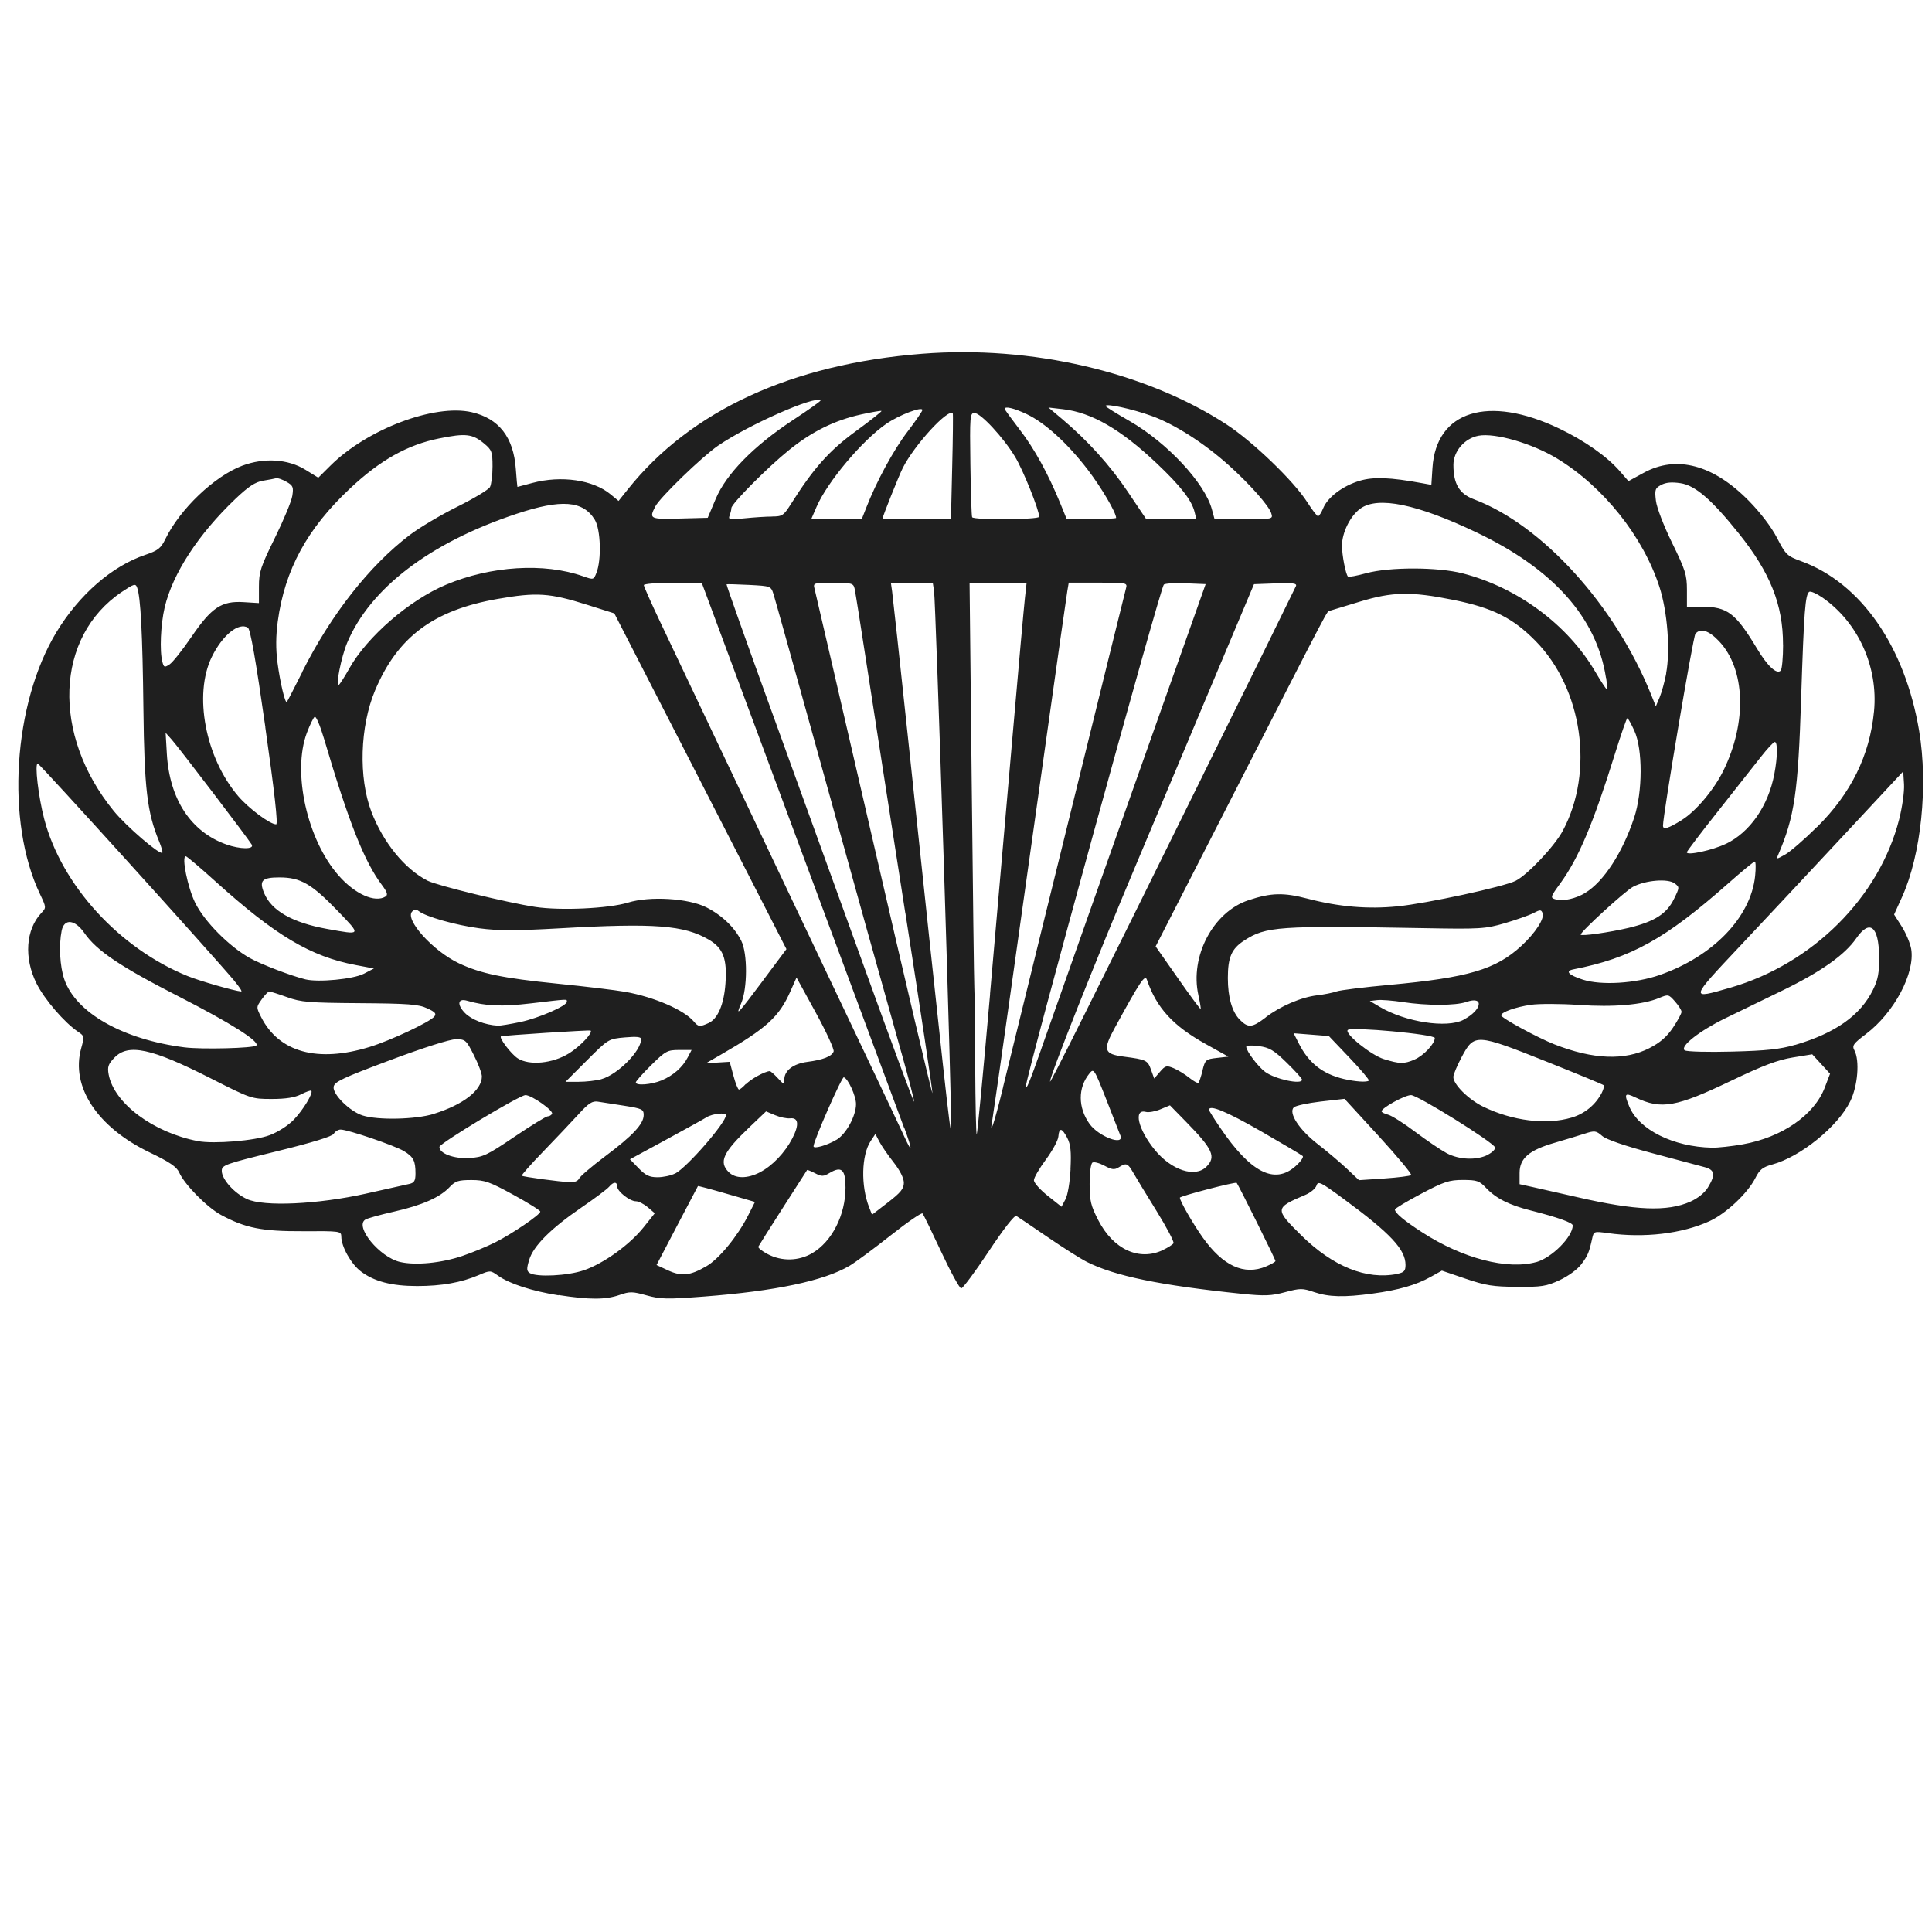 <?xml version="1.0" encoding="UTF-8" standalone="no"?>
<!-- Created with Inkscape (http://www.inkscape.org/) -->

<svg
   xmlns:dc="http://purl.org/dc/elements/1.1/"
   xmlns:cc="http://creativecommons.org/ns#"
   xmlns:rdf="http://www.w3.org/1999/02/22-rdf-syntax-ns#"
   xmlns:svg="http://www.w3.org/2000/svg"
   xmlns="http://www.w3.org/2000/svg"
   xmlns:xlink="http://www.w3.org/1999/xlink"
   xmlns:sodipodi="http://sodipodi.sourceforge.net/DTD/sodipodi-0.dtd"
   xmlns:inkscape="http://www.inkscape.org/namespaces/inkscape"
   width="100"
   height="100"
   viewBox="0 0 26.458 26.458"
   version="1.1"
   id="svg5379"
   inkscape:version="0.92.0 r15299"
   sodipodi:docname="airborne_icon.svg">
  <defs
     id="defs5373">
    <linearGradient
       inkscape:collect="always"
       xlink:href="#linearGradient4595"
       id="linearGradient4597-7"
       x1="887.802"
       y1="-220.302"
       x2="887.802"
       y2="-276.953"
       gradientUnits="userSpaceOnUse"
       gradientTransform="matrix(0.054,0,0,0.056,-36.596,286.198)" />
    <linearGradient
       inkscape:collect="always"
       id="linearGradient4595">
      <stop
         style="stop-color:#ffcc00;stop-opacity:1;"
         offset="0"
         id="stop4591" />
      <stop
         style="stop-color:#ffcc00;stop-opacity:0;"
         offset="1"
         id="stop4593" />
    </linearGradient>
  </defs>
  <sodipodi:namedview
     id="base"
     pagecolor="#ffffff"
     bordercolor="#666666"
     borderopacity="1.0"
     inkscape:pageopacity="0.0"
     inkscape:pageshadow="2"
     inkscape:zoom="7.9195959"
     inkscape:cx="69.140174"
     inkscape:cy="36.872292"
     inkscape:document-units="px"
     inkscape:current-layer="layer1"
     showgrid="false"
     units="px"
     width="100px"
     inkscape:pagecheckerboard="true"
     inkscape:window-width="2560"
     inkscape:window-height="1377"
     inkscape:window-x="-8"
     inkscape:window-y="-8"
     inkscape:window-maximized="1" />
  <g
     inkscape:label="Layer 1"
     inkscape:groupmode="layer"
     id="layer1"
     transform="translate(0,-270.542)">
    <path
       style="fill:#1f1f1f;stroke-width:0.036"
       d="m 7.65,288.281 c -0.357,-0.056 -0.674,-0.158 -0.829,-0.269 -0.105,-0.075 -0.108,-0.075 -0.265,-0.008 -0.239,0.102 -0.508,0.15 -0.843,0.15 -0.35,0 -0.591,-0.063 -0.773,-0.202 -0.132,-0.101 -0.265,-0.337 -0.266,-0.475 -7.727e-4,-0.075 -0.015,-0.077 -0.519,-0.074 -0.565,0.003 -0.794,-0.042 -1.13,-0.224 -0.19,-0.103 -0.499,-0.416 -0.571,-0.58 -0.034,-0.077 -0.13,-0.143 -0.401,-0.273 -0.722,-0.346 -1.088,-0.903 -0.941,-1.429 0.044,-0.159 0.043,-0.168 -0.041,-0.224 -0.188,-0.126 -0.461,-0.443 -0.571,-0.663 -0.174,-0.349 -0.148,-0.737 0.066,-0.965 0.069,-0.073 0.068,-0.076 -0.018,-0.258 -0.472,-0.986 -0.37,-2.608 0.226,-3.59 0.31,-0.511 0.76,-0.903 1.214,-1.056 0.176,-0.06 0.215,-0.09 0.277,-0.218 0.201,-0.412 0.671,-0.859 1.052,-1.003 0.301,-0.113 0.628,-0.092 0.867,0.056 l 0.175,0.108 0.166,-0.165 c 0.503,-0.5 1.426,-0.849 1.935,-0.732 0.373,0.086 0.573,0.343 0.604,0.778 0.01,0.135 0.02,0.245 0.022,0.245 0.002,-2.4e-4 0.094,-0.025 0.204,-0.054 0.396,-0.106 0.832,-0.043 1.072,0.156 l 0.109,0.09 0.127,-0.159 c 0.86,-1.078 2.245,-1.716 4.029,-1.856 1.495,-0.118 3.064,0.247 4.172,0.969 0.355,0.231 0.923,0.778 1.104,1.064 0.067,0.105 0.133,0.191 0.147,0.191 0.014,0 0.046,-0.049 0.071,-0.11 0.062,-0.151 0.271,-0.307 0.5,-0.375 0.188,-0.056 0.418,-0.047 0.849,0.032 l 0.132,0.024 0.015,-0.232 c 0.05,-0.782 0.765,-1.004 1.738,-0.538 0.348,0.167 0.652,0.381 0.828,0.583 l 0.118,0.136 0.209,-0.114 c 0.449,-0.246 0.955,-0.111 1.442,0.386 0.157,0.16 0.308,0.358 0.384,0.506 0.119,0.23 0.138,0.248 0.33,0.318 0.819,0.299 1.422,1.167 1.616,2.324 0.125,0.75 0.028,1.697 -0.235,2.277 l -0.108,0.238 0.105,0.165 c 0.058,0.091 0.115,0.229 0.129,0.306 0.056,0.33 -0.234,0.875 -0.62,1.166 -0.173,0.131 -0.192,0.158 -0.158,0.222 0.075,0.14 0.047,0.487 -0.056,0.698 -0.169,0.346 -0.683,0.763 -1.07,0.867 -0.129,0.035 -0.172,0.069 -0.23,0.185 -0.106,0.209 -0.402,0.487 -0.627,0.59 -0.378,0.173 -0.898,0.234 -1.394,0.164 -0.186,-0.026 -0.192,-0.024 -0.212,0.066 -0.044,0.201 -0.062,0.243 -0.151,0.361 -0.052,0.07 -0.18,0.163 -0.296,0.217 -0.18,0.084 -0.247,0.095 -0.585,0.092 -0.325,-0.002 -0.429,-0.018 -0.705,-0.112 l -0.323,-0.11 -0.154,0.086 c -0.199,0.111 -0.438,0.18 -0.793,0.228 -0.395,0.054 -0.601,0.048 -0.803,-0.02 -0.16,-0.055 -0.19,-0.054 -0.397,10e-4 -0.189,0.051 -0.28,0.054 -0.587,0.023 -1.125,-0.116 -1.747,-0.244 -2.131,-0.439 -0.088,-0.045 -0.331,-0.199 -0.541,-0.343 -0.21,-0.144 -0.4,-0.272 -0.422,-0.285 -0.024,-0.014 -0.176,0.18 -0.378,0.485 -0.185,0.279 -0.355,0.508 -0.377,0.507 -0.022,-4.3e-4 -0.145,-0.225 -0.273,-0.5 -0.128,-0.274 -0.243,-0.511 -0.256,-0.526 -0.013,-0.015 -0.211,0.122 -0.44,0.303 -0.229,0.181 -0.482,0.368 -0.562,0.415 -0.35,0.205 -1.014,0.345 -1.99,0.42 -0.51,0.039 -0.596,0.037 -0.787,-0.016 -0.195,-0.054 -0.23,-0.055 -0.373,-0.005 -0.189,0.066 -0.413,0.066 -0.834,2.9e-4 z m 0.346,-0.343 c 0.272,-0.094 0.628,-0.35 0.819,-0.59 l 0.152,-0.191 -0.096,-0.082 c -0.053,-0.045 -0.125,-0.082 -0.162,-0.082 -0.085,0 -0.257,-0.136 -0.257,-0.203 0,-0.068 -0.052,-0.066 -0.111,0.005 -0.026,0.031 -0.195,0.158 -0.375,0.281 -0.422,0.289 -0.662,0.529 -0.719,0.719 -0.037,0.123 -0.036,0.153 0.008,0.181 0.094,0.059 0.521,0.038 0.74,-0.038 z m 1.679,-0.056 c 0.173,-0.101 0.426,-0.41 0.57,-0.694 l 0.094,-0.186 -0.388,-0.112 c -0.213,-0.062 -0.39,-0.109 -0.393,-0.105 -0.003,0.004 -0.131,0.248 -0.286,0.544 l -0.281,0.537 0.157,0.073 c 0.185,0.086 0.305,0.073 0.526,-0.057 z m 9.459,0.105 c 0.094,-0.019 0.114,-0.04 0.114,-0.122 0,-0.212 -0.203,-0.43 -0.843,-0.901 -0.319,-0.235 -0.355,-0.253 -0.376,-0.186 -0.013,0.04 -0.083,0.099 -0.156,0.129 -0.416,0.176 -0.418,0.192 -0.054,0.551 0.436,0.43 0.894,0.614 1.316,0.53 z m -1.793,-0.103 c 0.069,-0.029 0.126,-0.062 0.126,-0.073 0,-0.022 -0.508,-1.045 -0.531,-1.07 -0.016,-0.017 -0.778,0.181 -0.778,0.203 0,0.045 0.175,0.35 0.31,0.541 0.279,0.394 0.569,0.527 0.872,0.4 z m -11.002,-0.145 c 0.133,-0.045 0.332,-0.128 0.442,-0.183 0.234,-0.118 0.618,-0.38 0.618,-0.421 0,-0.016 -0.166,-0.12 -0.369,-0.231 -0.325,-0.178 -0.393,-0.202 -0.575,-0.202 -0.175,0 -0.22,0.014 -0.295,0.094 -0.133,0.143 -0.377,0.251 -0.761,0.338 -0.19,0.043 -0.368,0.092 -0.396,0.11 -0.15,0.094 0.194,0.514 0.475,0.58 0.213,0.05 0.568,0.015 0.859,-0.084 z m 14.7,0.087 c 0.212,-0.059 0.499,-0.347 0.499,-0.502 0,-0.038 -0.208,-0.112 -0.579,-0.206 -0.293,-0.074 -0.472,-0.165 -0.606,-0.306 -0.093,-0.099 -0.127,-0.111 -0.319,-0.111 -0.188,0 -0.258,0.023 -0.573,0.19 -0.197,0.104 -0.358,0.201 -0.358,0.215 0,0.047 0.125,0.152 0.376,0.314 0.551,0.356 1.164,0.516 1.561,0.405 z m -9.915,-0.123 c 0.27,-0.158 0.455,-0.523 0.455,-0.898 0,-0.247 -0.054,-0.297 -0.216,-0.201 -0.087,0.052 -0.11,0.052 -0.201,0.005 -0.057,-0.029 -0.105,-0.049 -0.109,-0.044 -0.003,0.005 -0.152,0.238 -0.331,0.516 -0.179,0.279 -0.33,0.519 -0.337,0.534 -0.006,0.015 0.051,0.061 0.127,0.101 0.193,0.102 0.424,0.097 0.611,-0.012 z m 4.802,-0.043 c 0.068,-0.032 0.134,-0.074 0.145,-0.092 0.011,-0.018 -0.093,-0.217 -0.232,-0.441 -0.139,-0.224 -0.283,-0.461 -0.32,-0.526 -0.075,-0.131 -0.094,-0.138 -0.198,-0.073 -0.059,0.037 -0.094,0.033 -0.196,-0.022 -0.069,-0.037 -0.142,-0.056 -0.164,-0.043 -0.023,0.014 -0.039,0.139 -0.039,0.292 0,0.231 0.016,0.299 0.119,0.498 0.206,0.4 0.559,0.562 0.885,0.408 z m -3.548,-0.92 c 0,-0.064 -0.053,-0.169 -0.14,-0.28 -0.077,-0.098 -0.165,-0.225 -0.195,-0.283 l -0.055,-0.106 -0.065,0.098 c -0.126,0.192 -0.136,0.611 -0.021,0.906 l 0.04,0.102 0.218,-0.168 c 0.175,-0.135 0.218,-0.188 0.218,-0.27 z m 10.771,0.258 c 0.103,-0.046 0.195,-0.12 0.241,-0.195 0.105,-0.173 0.095,-0.239 -0.044,-0.277 -0.065,-0.018 -0.387,-0.104 -0.716,-0.191 -0.383,-0.102 -0.63,-0.187 -0.689,-0.237 -0.084,-0.073 -0.103,-0.075 -0.239,-0.031 -0.081,0.026 -0.265,0.082 -0.409,0.124 -0.353,0.102 -0.483,0.213 -0.483,0.415 v 0.153 l 0.191,0.042 c 0.105,0.023 0.375,0.084 0.601,0.136 0.8,0.184 1.231,0.201 1.547,0.061 z m -8.489,-0.445 c 0.012,-0.241 0.002,-0.338 -0.044,-0.427 -0.073,-0.14 -0.112,-0.147 -0.122,-0.02 -0.004,0.053 -0.082,0.195 -0.171,0.316 -0.09,0.121 -0.164,0.248 -0.164,0.283 0,0.035 0.085,0.13 0.189,0.213 l 0.189,0.15 0.054,-0.102 c 0.031,-0.058 0.061,-0.236 0.07,-0.414 z m -9.643,0.334 c 0.28,-0.063 0.546,-0.122 0.591,-0.132 0.065,-0.015 0.082,-0.044 0.082,-0.142 0,-0.174 -0.027,-0.227 -0.158,-0.307 -0.125,-0.076 -0.767,-0.295 -0.867,-0.295 -0.034,0 -0.076,0.026 -0.094,0.057 -0.021,0.037 -0.287,0.119 -0.783,0.241 -0.705,0.173 -0.751,0.189 -0.751,0.267 0,0.115 0.168,0.304 0.344,0.386 0.23,0.108 0.969,0.074 1.637,-0.075 z m 2.913,-0.204 c 0.012,-0.03 0.172,-0.167 0.356,-0.305 0.381,-0.285 0.529,-0.444 0.529,-0.567 0,-0.077 -0.023,-0.088 -0.264,-0.126 -0.145,-0.022 -0.307,-0.048 -0.36,-0.056 -0.079,-0.013 -0.128,0.018 -0.27,0.174 -0.095,0.104 -0.312,0.333 -0.481,0.508 -0.17,0.175 -0.302,0.325 -0.294,0.332 0.017,0.015 0.508,0.082 0.661,0.089 0.06,0.003 0.11,-0.017 0.122,-0.05 z m 11.395,-0.049 c 0.013,-0.013 -0.187,-0.253 -0.444,-0.534 l -0.468,-0.51 -0.326,0.037 c -0.179,0.021 -0.345,0.057 -0.369,0.08 -0.076,0.076 0.074,0.306 0.328,0.503 0.129,0.1 0.309,0.252 0.4,0.338 l 0.165,0.156 0.345,-0.023 c 0.19,-0.013 0.356,-0.034 0.369,-0.047 z m -10.08,-0.02 c 0.163,-0.084 0.697,-0.698 0.697,-0.801 0,-0.04 -0.186,-0.02 -0.265,0.029 -0.044,0.028 -0.299,0.168 -0.565,0.313 l -0.485,0.263 0.119,0.123 c 0.095,0.098 0.148,0.123 0.259,0.123 0.077,0 0.184,-0.023 0.239,-0.051 z m 1.162,-0.018 c 0.17,-0.088 0.342,-0.268 0.444,-0.465 0.096,-0.186 0.085,-0.287 -0.03,-0.274 -0.045,0.005 -0.138,-0.014 -0.206,-0.043 l -0.124,-0.052 -0.226,0.215 c -0.364,0.347 -0.424,0.477 -0.286,0.616 0.092,0.092 0.254,0.093 0.429,0.003 z m 7.332,-0.081 c 0.072,-0.063 0.117,-0.127 0.101,-0.142 -0.016,-0.015 -0.274,-0.168 -0.573,-0.34 -0.47,-0.27 -0.71,-0.369 -0.71,-0.292 0,0.011 0.068,0.12 0.151,0.242 0.418,0.616 0.744,0.784 1.031,0.532 z m -1.218,0.005 c 0.136,-0.136 0.089,-0.24 -0.277,-0.614 l -0.222,-0.227 -0.13,0.054 c -0.071,0.03 -0.161,0.046 -0.2,0.036 -0.174,-0.045 -0.106,0.241 0.124,0.522 0.228,0.278 0.551,0.383 0.705,0.229 z m -9.475,-0.411 c 0.228,-0.154 0.432,-0.279 0.454,-0.279 0.022,0 0.049,-0.015 0.06,-0.034 0.026,-0.042 -0.279,-0.257 -0.364,-0.257 -0.08,0 -1.177,0.661 -1.178,0.709 -0.003,0.09 0.198,0.165 0.406,0.153 0.19,-0.011 0.243,-0.036 0.622,-0.292 z m 13.332,0.245 c 0.06,-0.031 0.103,-0.075 0.096,-0.099 -0.024,-0.071 -1.058,-0.715 -1.15,-0.716 -0.084,-8.6e-4 -0.403,0.175 -0.404,0.222 -3.5e-5,0.013 0.04,0.033 0.089,0.046 0.049,0.012 0.217,0.118 0.373,0.236 0.156,0.117 0.349,0.248 0.429,0.291 0.172,0.092 0.414,0.101 0.568,0.021 z m -8.921,-0.204 c 0.131,-0.078 0.266,-0.327 0.266,-0.488 0,-0.111 -0.108,-0.349 -0.167,-0.367 -0.028,-0.009 -0.415,0.872 -0.415,0.945 0,0.04 0.187,-0.013 0.315,-0.09 z m 0.923,-0.167 c -0.367,-0.991 -2.628,-7.081 -2.692,-7.251 l -0.078,-0.209 H 9.214 c -0.218,0 -0.397,0.014 -0.397,0.032 0,0.018 0.1,0.243 0.222,0.5 0.233,0.491 0.863,1.82 1.705,3.594 0.275,0.58 0.741,1.561 1.036,2.181 0.295,0.62 0.567,1.196 0.606,1.281 0.112,0.247 0.11,0.179 -0.003,-0.127 z m 11.487,0.23 c 0.539,-0.096 0.98,-0.402 1.123,-0.778 l 0.072,-0.189 -0.122,-0.133 -0.122,-0.133 -0.269,0.044 c -0.202,0.033 -0.409,0.111 -0.832,0.314 -0.766,0.367 -0.964,0.402 -1.318,0.234 -0.15,-0.071 -0.161,-0.055 -0.086,0.125 0.133,0.317 0.603,0.551 1.131,0.562 0.08,0.002 0.27,-0.019 0.423,-0.046 z M 3.693,286.088 c 0.116,-0.044 0.257,-0.135 0.332,-0.214 0.128,-0.134 0.268,-0.365 0.238,-0.395 -0.008,-0.008 -0.071,0.014 -0.139,0.049 -0.086,0.044 -0.208,0.064 -0.403,0.064 -0.276,0 -0.284,-0.003 -0.836,-0.283 -0.811,-0.412 -1.129,-0.48 -1.318,-0.283 -0.086,0.089 -0.098,0.127 -0.079,0.231 0.074,0.395 0.61,0.794 1.221,0.912 0.217,0.042 0.784,-0.005 0.983,-0.081 z m 11.65,0.004 c -0.013,-0.035 -0.1,-0.257 -0.193,-0.494 -0.168,-0.426 -0.171,-0.43 -0.234,-0.351 -0.155,0.192 -0.154,0.464 0.004,0.685 0.124,0.175 0.479,0.308 0.424,0.16 z m -2.418,-3.734 c -0.063,-1.98 -0.123,-3.653 -0.133,-3.718 l -0.018,-0.118 h -0.287 -0.287 l 0.017,0.118 c 0.009,0.065 0.106,0.952 0.214,1.972 0.499,4.709 0.583,5.477 0.596,5.413 0.007,-0.037 -0.039,-1.688 -0.102,-3.668 z m 0.633,1.797 c 0.092,-1.049 0.232,-2.652 0.311,-3.561 0.079,-0.91 0.154,-1.748 0.167,-1.863 l 0.023,-0.209 H 13.669 13.278 l 0.029,2.717 c 0.016,1.494 0.032,2.766 0.036,2.826 0.004,0.06 0.01,0.541 0.012,1.069 0.003,0.528 0.012,0.953 0.021,0.944 0.009,-0.009 0.091,-0.874 0.183,-1.923 z m 0.179,1.272 c 0.07,-0.289 0.309,-1.262 0.531,-2.162 0.945,-3.834 1.13,-4.584 1.151,-4.662 0.022,-0.081 0.019,-0.082 -0.381,-0.082 h -0.402 l -0.02,0.118 c -0.011,0.065 -0.142,0.985 -0.291,2.045 -0.149,1.06 -0.37,2.63 -0.491,3.489 -0.121,0.86 -0.23,1.62 -0.242,1.69 -0.052,0.29 0.027,0.054 0.146,-0.437 z m 7.786,0.42 c 0.179,-0.053 0.328,-0.176 0.413,-0.34 0.024,-0.047 0.035,-0.093 0.025,-0.104 -0.01,-0.01 -0.366,-0.157 -0.79,-0.326 -0.953,-0.38 -0.981,-0.381 -1.15,-0.067 -0.064,0.12 -0.118,0.246 -0.118,0.28 -0.002,0.101 0.208,0.31 0.41,0.408 0.402,0.195 0.863,0.252 1.21,0.149 z m -15.583,-0.051 c 0.405,-0.126 0.659,-0.324 0.659,-0.513 0,-0.041 -0.049,-0.173 -0.11,-0.292 -0.104,-0.207 -0.116,-0.217 -0.246,-0.217 -0.081,0 -0.446,0.116 -0.899,0.286 -0.655,0.245 -0.765,0.297 -0.775,0.366 -0.015,0.102 0.221,0.336 0.397,0.392 0.209,0.067 0.727,0.055 0.973,-0.021 z m 6.402,-0.846 c -0.103,-0.366 -0.226,-0.805 -0.273,-0.975 -0.047,-0.17 -0.144,-0.513 -0.214,-0.763 -0.07,-0.25 -0.374,-1.346 -0.676,-2.435 -0.302,-1.09 -0.565,-2.032 -0.585,-2.095 -0.036,-0.114 -0.037,-0.114 -0.335,-0.13 -0.164,-0.008 -0.303,-0.012 -0.309,-0.008 -0.006,0.004 0.282,0.815 0.64,1.802 0.358,0.987 0.935,2.582 1.283,3.545 0.348,0.963 0.638,1.745 0.645,1.739 0.007,-0.006 -0.072,-0.312 -0.175,-0.678 z m 0.056,-1.903 c -0.209,-1.339 -0.447,-2.868 -0.528,-3.397 -0.081,-0.53 -0.156,-1 -0.166,-1.045 -0.017,-0.076 -0.038,-0.082 -0.294,-0.082 -0.269,0 -0.276,0.002 -0.255,0.082 0.012,0.045 0.378,1.624 0.813,3.509 0.435,1.885 0.795,3.414 0.801,3.397 0.005,-0.016 -0.161,-1.125 -0.37,-2.464 z m -2.18,2.341 c 0.06,-0.067 0.261,-0.177 0.324,-0.177 0.012,0 0.061,0.043 0.11,0.096 0.086,0.092 0.089,0.093 0.089,0.018 0,-0.122 0.123,-0.216 0.315,-0.241 0.216,-0.028 0.335,-0.075 0.36,-0.142 0.011,-0.028 -0.099,-0.267 -0.244,-0.532 l -0.264,-0.481 -0.082,0.185 c -0.156,0.354 -0.325,0.508 -0.959,0.874 l -0.2,0.115 0.163,-0.01 0.163,-0.01 0.051,0.19 c 0.028,0.105 0.062,0.19 0.076,0.19 0.014,0 0.057,-0.035 0.095,-0.078 z m 4.044,-0.488 c 0.377,-1.071 1.011,-2.867 1.618,-4.578 l 0.631,-1.781 -0.273,-0.011 c -0.15,-0.006 -0.286,0.002 -0.3,0.018 -0.051,0.055 -1.888,6.734 -1.888,6.866 0,0.069 0.049,-0.049 0.213,-0.515 z m -5.201,0.437 c 0.16,-0.067 0.287,-0.179 0.358,-0.316 l 0.052,-0.1 H 9.3 c -0.161,0 -0.186,0.014 -0.383,0.208 -0.116,0.114 -0.21,0.221 -0.21,0.236 0,0.048 0.213,0.031 0.355,-0.028 z m 7.407,-0.137 c 0.036,-0.145 0.045,-0.153 0.196,-0.17 l 0.158,-0.018 -0.311,-0.173 c -0.448,-0.249 -0.673,-0.495 -0.805,-0.881 -0.026,-0.076 -0.093,0.025 -0.439,0.659 -0.167,0.305 -0.15,0.36 0.122,0.395 0.306,0.04 0.327,0.049 0.373,0.177 l 0.044,0.123 0.08,-0.093 c 0.072,-0.084 0.09,-0.089 0.186,-0.049 0.058,0.024 0.155,0.083 0.214,0.131 0.06,0.048 0.117,0.079 0.127,0.069 0.01,-0.01 0.035,-0.086 0.056,-0.169 z M 8.237,285.32 c 0.222,-0.062 0.543,-0.386 0.543,-0.548 0,-0.031 -0.064,-0.037 -0.224,-0.023 -0.223,0.02 -0.225,0.021 -0.518,0.314 l -0.294,0.294 0.181,-2.2e-4 c 0.1,-1.1e-4 0.24,-0.016 0.311,-0.036 z m 8.245,-4.18 c 0.686,-1.389 1.255,-2.547 1.266,-2.573 0.015,-0.037 -0.047,-0.045 -0.278,-0.036 l -0.297,0.011 -0.474,1.127 c -0.261,0.62 -0.769,1.83 -1.131,2.69 -0.575,1.366 -1.195,2.93 -1.188,2.995 0.003,0.028 0.558,-1.085 2.102,-4.213 z m 1.349,4.188 c 0,-0.016 -0.094,-0.12 -0.209,-0.232 -0.176,-0.172 -0.236,-0.208 -0.382,-0.228 -0.098,-0.014 -0.173,-0.01 -0.173,0.009 0,0.058 0.16,0.271 0.259,0.344 0.135,0.1 0.504,0.179 0.504,0.108 z m 0.914,0.011 c 0.009,-0.01 -0.11,-0.15 -0.265,-0.313 l -0.282,-0.296 -0.241,-0.019 -0.241,-0.019 0.072,0.142 c 0.136,0.267 0.325,0.415 0.615,0.484 0.158,0.037 0.317,0.048 0.343,0.022 z M 7.79,284.969 c 0.153,-0.095 0.334,-0.286 0.298,-0.314 -0.013,-0.01 -1.193,0.066 -1.226,0.079 -0.036,0.014 0.138,0.244 0.229,0.302 0.158,0.101 0.478,0.07 0.7,-0.068 z m 11.581,0.083 c 0.123,-0.051 0.278,-0.216 0.278,-0.295 0,-0.051 -1.146,-0.157 -1.192,-0.11 -0.048,0.049 0.32,0.345 0.495,0.399 0.218,0.067 0.273,0.068 0.419,0.007 z m 3.218,-0.157 c 0.145,-0.074 0.237,-0.154 0.322,-0.28 0.065,-0.097 0.118,-0.195 0.117,-0.217 -6.43e-4,-0.023 -0.041,-0.087 -0.09,-0.142 -0.086,-0.098 -0.092,-0.099 -0.217,-0.047 -0.225,0.094 -0.626,0.128 -1.101,0.095 -0.245,-0.017 -0.54,-0.018 -0.654,-0.002 -0.208,0.03 -0.408,0.101 -0.408,0.145 0,0.035 0.498,0.306 0.727,0.396 0.531,0.209 0.964,0.226 1.305,0.052 z m -17.529,-0.015 c 0.283,-0.086 0.824,-0.34 0.887,-0.416 0.033,-0.04 0.014,-0.063 -0.098,-0.114 -0.118,-0.055 -0.257,-0.065 -0.921,-0.07 -0.697,-0.005 -0.805,-0.013 -0.998,-0.083 -0.119,-0.043 -0.229,-0.077 -0.243,-0.077 -0.014,0 -0.061,0.048 -0.103,0.108 -0.076,0.107 -0.076,0.108 -0.006,0.246 0.244,0.479 0.772,0.624 1.482,0.406 z m 19.526,-0.029 c 0.547,-0.16 0.892,-0.404 1.063,-0.752 0.071,-0.145 0.087,-0.232 0.085,-0.459 -0.005,-0.415 -0.129,-0.514 -0.313,-0.248 -0.158,0.228 -0.484,0.458 -1.01,0.714 -0.27,0.131 -0.624,0.303 -0.788,0.383 -0.354,0.173 -0.624,0.387 -0.551,0.437 0.027,0.018 0.318,0.026 0.648,0.017 0.473,-0.012 0.656,-0.032 0.866,-0.093 z m -21.076,0.009 c 0.052,-0.053 -0.349,-0.307 -1.053,-0.667 -0.811,-0.414 -1.133,-0.631 -1.301,-0.873 -0.13,-0.188 -0.278,-0.203 -0.312,-0.031 -0.04,0.2 -0.024,0.486 0.036,0.663 0.157,0.46 0.804,0.826 1.646,0.933 0.238,0.03 0.948,0.012 0.984,-0.025 z m 3.616,-0.322 c 0.254,-0.054 0.637,-0.221 0.637,-0.278 0,-0.038 0.031,-0.039 -0.487,0.022 -0.408,0.048 -0.621,0.039 -0.881,-0.036 -0.125,-0.036 -0.14,0.052 -0.029,0.167 0.088,0.092 0.275,0.165 0.452,0.175 0.03,0.002 0.169,-0.021 0.308,-0.05 z m 2.578,0.014 c 0.126,-0.057 0.211,-0.257 0.231,-0.543 0.024,-0.337 -0.032,-0.484 -0.227,-0.598 -0.34,-0.199 -0.74,-0.23 -2.042,-0.156 -0.604,0.034 -0.841,0.034 -1.102,-4.3e-4 -0.324,-0.043 -0.734,-0.159 -0.829,-0.235 -0.033,-0.026 -0.06,-0.024 -0.09,0.005 -0.107,0.107 0.284,0.541 0.639,0.709 0.299,0.141 0.601,0.204 1.347,0.279 0.383,0.038 0.802,0.089 0.932,0.112 0.399,0.072 0.808,0.249 0.941,0.409 0.059,0.071 0.081,0.073 0.201,0.018 z m 7.629,-0.078 c 0.202,-0.154 0.486,-0.276 0.706,-0.302 0.096,-0.011 0.215,-0.035 0.265,-0.053 0.05,-0.018 0.377,-0.058 0.727,-0.09 1.076,-0.099 1.453,-0.21 1.803,-0.533 0.192,-0.177 0.32,-0.374 0.291,-0.449 -0.019,-0.049 -0.033,-0.049 -0.127,1.1e-4 -0.058,0.03 -0.235,0.092 -0.391,0.138 -0.269,0.078 -0.334,0.082 -1.139,0.067 -1.963,-0.035 -2.132,-0.023 -2.429,0.17 -0.173,0.112 -0.224,0.229 -0.224,0.514 2.54e-4,0.265 0.058,0.465 0.165,0.572 0.114,0.114 0.168,0.109 0.355,-0.034 z m 2.708,0.033 c 0.256,-0.132 0.289,-0.331 0.041,-0.244 -0.148,0.052 -0.545,0.052 -0.87,0.002 -0.138,-0.021 -0.296,-0.034 -0.352,-0.027 l -0.101,0.012 0.139,0.082 c 0.351,0.207 0.915,0.294 1.144,0.176 z m -9.577,-0.558 0.306,-0.409 -0.488,-0.954 c -0.536,-1.048 -1.225,-2.39 -1.617,-3.153 l -0.252,-0.491 -0.37,-0.117 c -0.516,-0.163 -0.693,-0.175 -1.229,-0.081 -0.879,0.154 -1.37,0.521 -1.678,1.254 -0.207,0.494 -0.228,1.196 -0.049,1.663 0.162,0.421 0.457,0.783 0.769,0.942 0.132,0.067 1.092,0.301 1.472,0.359 0.346,0.053 1.01,0.022 1.272,-0.059 0.299,-0.092 0.827,-0.06 1.074,0.065 0.214,0.109 0.386,0.274 0.478,0.459 0.087,0.175 0.085,0.653 -0.003,0.858 -0.08,0.186 -0.054,0.158 0.316,-0.336 z m 5.948,0.223 c -0.12,-0.531 0.201,-1.142 0.686,-1.302 0.31,-0.103 0.48,-0.107 0.809,-0.021 0.429,0.112 0.827,0.146 1.233,0.105 0.403,-0.04 1.459,-0.269 1.617,-0.35 0.166,-0.085 0.534,-0.476 0.646,-0.687 0.432,-0.809 0.269,-1.943 -0.374,-2.597 -0.311,-0.316 -0.586,-0.454 -1.127,-0.563 -0.582,-0.117 -0.834,-0.112 -1.285,0.026 -0.203,0.062 -0.385,0.117 -0.405,0.123 -0.043,0.011 0.047,-0.159 -1.313,2.499 l -1.073,2.098 0.303,0.432 c 0.166,0.238 0.307,0.428 0.313,0.424 0.006,-0.005 -0.008,-0.088 -0.03,-0.186 z m 7.287,-0.105 c 1.124,-0.326 2.037,-1.236 2.309,-2.303 0.043,-0.169 0.073,-0.383 0.067,-0.481 l -0.011,-0.177 -0.804,0.863 c -0.442,0.475 -1.085,1.161 -1.428,1.526 -0.698,0.741 -0.696,0.735 -0.133,0.572 z m -20.486,-0.089 c -0.315,-0.375 -2.669,-2.977 -2.696,-2.979 -0.045,-0.004 0.008,0.452 0.089,0.761 0.238,0.905 1.027,1.769 1.962,2.148 0.166,0.068 0.637,0.203 0.735,0.212 0.017,0.001 -0.024,-0.062 -0.091,-0.142 z m 19.519,-0.085 c 0.73,-0.255 1.246,-0.792 1.304,-1.356 0.011,-0.108 0.009,-0.196 -0.005,-0.196 -0.014,0 -0.176,0.133 -0.359,0.295 -0.866,0.766 -1.335,1.026 -2.125,1.181 -0.118,0.023 -0.068,0.077 0.13,0.141 0.252,0.081 0.721,0.052 1.055,-0.065 z m -17.753,-0.014 0.142,-0.074 -0.249,-0.047 c -0.619,-0.117 -1.1,-0.404 -1.921,-1.145 -0.21,-0.19 -0.393,-0.345 -0.407,-0.345 -0.061,0 0.026,0.429 0.129,0.638 0.126,0.255 0.464,0.597 0.748,0.756 0.156,0.087 0.566,0.244 0.762,0.292 0.176,0.043 0.656,-0.003 0.797,-0.076 z M 22.307,283.248 c 0.351,-0.085 0.519,-0.192 0.618,-0.396 0.077,-0.157 0.077,-0.161 0.009,-0.212 -0.093,-0.07 -0.4,-0.044 -0.571,0.047 -0.109,0.058 -0.716,0.613 -0.716,0.654 0,0.026 0.395,-0.03 0.66,-0.093 z M 4.623,283.015 c -0.357,-0.37 -0.508,-0.457 -0.796,-0.457 -0.238,0 -0.281,0.043 -0.21,0.214 0.1,0.242 0.386,0.405 0.86,0.491 0.478,0.086 0.474,0.093 0.146,-0.248 z m 17.087,-0.246 c 0.252,-0.153 0.511,-0.551 0.669,-1.029 0.117,-0.353 0.119,-0.936 0.003,-1.19 -0.043,-0.095 -0.087,-0.173 -0.096,-0.173 -0.01,0 -0.085,0.217 -0.168,0.482 -0.297,0.956 -0.499,1.434 -0.748,1.777 -0.142,0.195 -0.144,0.202 -0.059,0.225 0.099,0.026 0.27,-0.013 0.399,-0.091 z m -16.429,0.049 c 0.034,-0.021 0.021,-0.06 -0.049,-0.154 -0.242,-0.32 -0.456,-0.861 -0.795,-2.007 -0.052,-0.176 -0.109,-0.31 -0.127,-0.299 -0.018,0.011 -0.066,0.11 -0.108,0.221 -0.202,0.54 0.004,1.464 0.436,1.954 0.224,0.255 0.499,0.377 0.643,0.286 z m 19.604,-0.951 c 0.464,-0.46 0.72,-0.978 0.779,-1.582 0.06,-0.61 -0.217,-1.221 -0.708,-1.561 -0.079,-0.054 -0.159,-0.089 -0.178,-0.078 -0.056,0.035 -0.073,0.265 -0.112,1.458 -0.041,1.288 -0.091,1.625 -0.313,2.141 -0.029,0.068 -0.028,0.068 0.094,0 0.068,-0.038 0.265,-0.208 0.436,-0.378 z m -22.705,0.2 c -0.164,-0.394 -0.204,-0.722 -0.216,-1.817 -0.012,-1.033 -0.038,-1.53 -0.086,-1.661 -0.022,-0.059 -0.042,-0.053 -0.21,0.059 -0.913,0.615 -0.963,1.954 -0.112,2.998 0.173,0.213 0.633,0.608 0.667,0.574 0.008,-0.008 -0.012,-0.077 -0.043,-0.153 z m 21.453,0.033 c 0.331,-0.158 0.584,-0.522 0.666,-0.959 0.045,-0.235 0.047,-0.438 0.006,-0.438 -0.017,0 -0.104,0.094 -0.194,0.209 -0.09,0.115 -0.354,0.45 -0.587,0.744 -0.233,0.294 -0.424,0.546 -0.424,0.558 0,0.048 0.351,-0.028 0.533,-0.115 z m -20.186,0.008 c -0.046,-0.079 -1.001,-1.332 -1.095,-1.437 l -0.084,-0.094 0.017,0.291 c 0.037,0.62 0.329,1.065 0.813,1.238 0.189,0.068 0.388,0.069 0.349,0.003 z m 19.583,-0.335 c 0.194,-0.12 0.442,-0.415 0.571,-0.677 0.327,-0.665 0.302,-1.394 -0.062,-1.776 -0.138,-0.145 -0.254,-0.181 -0.321,-0.098 -0.032,0.039 -0.444,2.479 -0.444,2.627 0,0.061 0.07,0.04 0.257,-0.076 z M 3.634,280.5 c -0.13,-0.913 -0.205,-1.341 -0.239,-1.362 -0.125,-0.079 -0.348,0.101 -0.494,0.399 -0.253,0.517 -0.089,1.381 0.362,1.909 0.147,0.171 0.435,0.385 0.519,0.385 0.027,0 -0.022,-0.439 -0.149,-1.331 z M 22.817,279.763 c 0.059,-0.316 0.018,-0.847 -0.092,-1.185 -0.223,-0.688 -0.767,-1.371 -1.399,-1.755 -0.343,-0.209 -0.851,-0.356 -1.078,-0.314 -0.192,0.036 -0.344,0.213 -0.344,0.4 0,0.26 0.08,0.395 0.28,0.47 0.934,0.35 1.934,1.451 2.426,2.672 l 0.066,0.164 0.052,-0.123 c 0.028,-0.068 0.069,-0.215 0.09,-0.327 z M 4.14,279.741 c 0.393,-0.783 0.92,-1.454 1.473,-1.874 0.133,-0.101 0.426,-0.275 0.652,-0.387 0.226,-0.112 0.426,-0.233 0.445,-0.268 0.019,-0.036 0.035,-0.163 0.035,-0.282 0,-0.198 -0.01,-0.226 -0.112,-0.311 -0.162,-0.136 -0.254,-0.147 -0.622,-0.072 -0.431,0.087 -0.803,0.296 -1.214,0.681 -0.59,0.552 -0.897,1.115 -0.993,1.824 -0.027,0.199 -0.028,0.376 -0.004,0.563 0.036,0.273 0.105,0.563 0.128,0.54 0.007,-0.007 0.103,-0.192 0.213,-0.412 z m 17.853,0.082 c -0.127,-0.822 -0.721,-1.489 -1.773,-1.99 -0.816,-0.389 -1.349,-0.498 -1.589,-0.327 -0.139,0.099 -0.253,0.329 -0.253,0.509 7.3e-5,0.13 0.051,0.392 0.082,0.423 0.009,0.01 0.121,-0.011 0.249,-0.046 0.319,-0.087 0.98,-0.086 1.322,0.002 0.752,0.194 1.439,0.704 1.815,1.346 0.077,0.131 0.147,0.238 0.156,0.238 0.009,0 0.006,-0.07 -0.007,-0.154 z M 4.784,279.695 c 0.246,-0.436 0.822,-0.935 1.325,-1.146 0.613,-0.258 1.344,-0.303 1.874,-0.116 0.145,0.051 0.147,0.051 0.185,-0.047 0.071,-0.178 0.058,-0.593 -0.022,-0.725 -0.16,-0.264 -0.458,-0.287 -1.074,-0.082 -1.184,0.394 -2.003,1.018 -2.318,1.766 -0.08,0.191 -0.163,0.607 -0.115,0.577 0.015,-0.009 0.08,-0.111 0.145,-0.226 z m 19.634,-0.327 c 0,-0.544 -0.175,-0.983 -0.605,-1.52 -0.373,-0.465 -0.597,-0.659 -0.8,-0.689 -0.119,-0.018 -0.2,-0.011 -0.264,0.024 -0.083,0.044 -0.09,0.065 -0.072,0.215 0.011,0.095 0.106,0.342 0.222,0.579 0.181,0.369 0.203,0.437 0.203,0.643 v 0.231 h 0.204 c 0.35,0 0.463,0.086 0.755,0.572 0.145,0.242 0.27,0.358 0.325,0.303 0.018,-0.018 0.033,-0.179 0.033,-0.357 z M 2.621,279.265 c 0.275,-0.404 0.413,-0.496 0.716,-0.477 l 0.209,0.013 v -0.225 c 0,-0.201 0.023,-0.271 0.218,-0.667 0.12,-0.244 0.228,-0.503 0.239,-0.577 0.019,-0.12 0.01,-0.141 -0.082,-0.193 -0.057,-0.032 -0.119,-0.054 -0.139,-0.048 -0.02,0.006 -0.1,0.021 -0.179,0.034 -0.108,0.018 -0.2,0.079 -0.378,0.248 -0.51,0.486 -0.86,1.023 -0.97,1.487 -0.055,0.234 -0.071,0.6 -0.031,0.747 0.02,0.076 0.029,0.079 0.099,0.033 0.042,-0.028 0.176,-0.196 0.297,-0.374 z m 7.18,-1.89 c 0.142,-0.34 0.521,-0.727 1.058,-1.08 0.215,-0.141 0.385,-0.262 0.378,-0.269 -0.071,-0.071 -0.987,0.334 -1.404,0.62 -0.219,0.15 -0.794,0.707 -0.858,0.83 -0.089,0.172 -0.077,0.178 0.333,0.167 l 0.384,-0.01 z m 0.774,0.24 c 0.138,-6e-5 0.157,-0.013 0.258,-0.173 0.309,-0.488 0.521,-0.727 0.885,-0.993 0.201,-0.147 0.36,-0.273 0.354,-0.279 -0.006,-0.006 -0.132,0.015 -0.28,0.048 -0.364,0.081 -0.672,0.233 -0.986,0.487 -0.292,0.235 -0.79,0.736 -0.79,0.795 0,0.021 -0.011,0.066 -0.024,0.101 -0.022,0.058 -0.003,0.061 0.205,0.039 0.126,-0.013 0.297,-0.024 0.379,-0.024 z m 1.287,-0.118 c 0.138,-0.356 0.373,-0.79 0.565,-1.042 0.113,-0.148 0.205,-0.283 0.205,-0.298 0,-0.053 -0.318,0.068 -0.493,0.188 -0.329,0.226 -0.807,0.795 -0.955,1.134 l -0.075,0.173 h 0.346 0.346 z m 1.178,-0.563 c 0.01,-0.395 0.013,-0.723 0.008,-0.73 -0.061,-0.075 -0.527,0.433 -0.685,0.747 -0.052,0.103 -0.276,0.663 -0.276,0.69 0,0.005 0.211,0.01 0.468,0.01 h 0.468 z m 1.191,0.684 c 0,-0.091 -0.22,-0.639 -0.33,-0.82 -0.159,-0.264 -0.471,-0.6 -0.556,-0.6 -0.062,0 -0.065,0.045 -0.056,0.7 0.005,0.385 0.016,0.712 0.024,0.727 0.02,0.04 0.918,0.034 0.918,-0.006 z m 1.054,0.017 c 0,-0.074 -0.202,-0.416 -0.389,-0.661 -0.277,-0.361 -0.584,-0.641 -0.835,-0.76 -0.175,-0.083 -0.302,-0.113 -0.302,-0.072 0,0.01 0.092,0.136 0.204,0.282 0.202,0.261 0.394,0.612 0.56,1.018 l 0.085,0.209 h 0.339 c 0.186,0 0.339,-0.008 0.339,-0.017 z m 1.074,-0.083 c -0.039,-0.159 -0.192,-0.356 -0.519,-0.665 -0.49,-0.464 -0.891,-0.696 -1.282,-0.741 l -0.2,-0.023 0.182,0.153 c 0.355,0.299 0.66,0.636 0.907,1.004 l 0.251,0.373 h 0.343 0.343 z m 1.05,0.018 c -0.032,-0.103 -0.297,-0.401 -0.58,-0.655 -0.341,-0.306 -0.743,-0.563 -1.056,-0.676 -0.27,-0.098 -0.633,-0.176 -0.633,-0.137 0,0.01 0.147,0.102 0.327,0.205 0.513,0.294 1.031,0.848 1.129,1.209 l 0.037,0.136 h 0.401 c 0.399,0 0.401,-3.4e-4 0.375,-0.082 z"
       id="path4542"
       inkscape:connector-curvature="0" />
  </g>
</svg>
